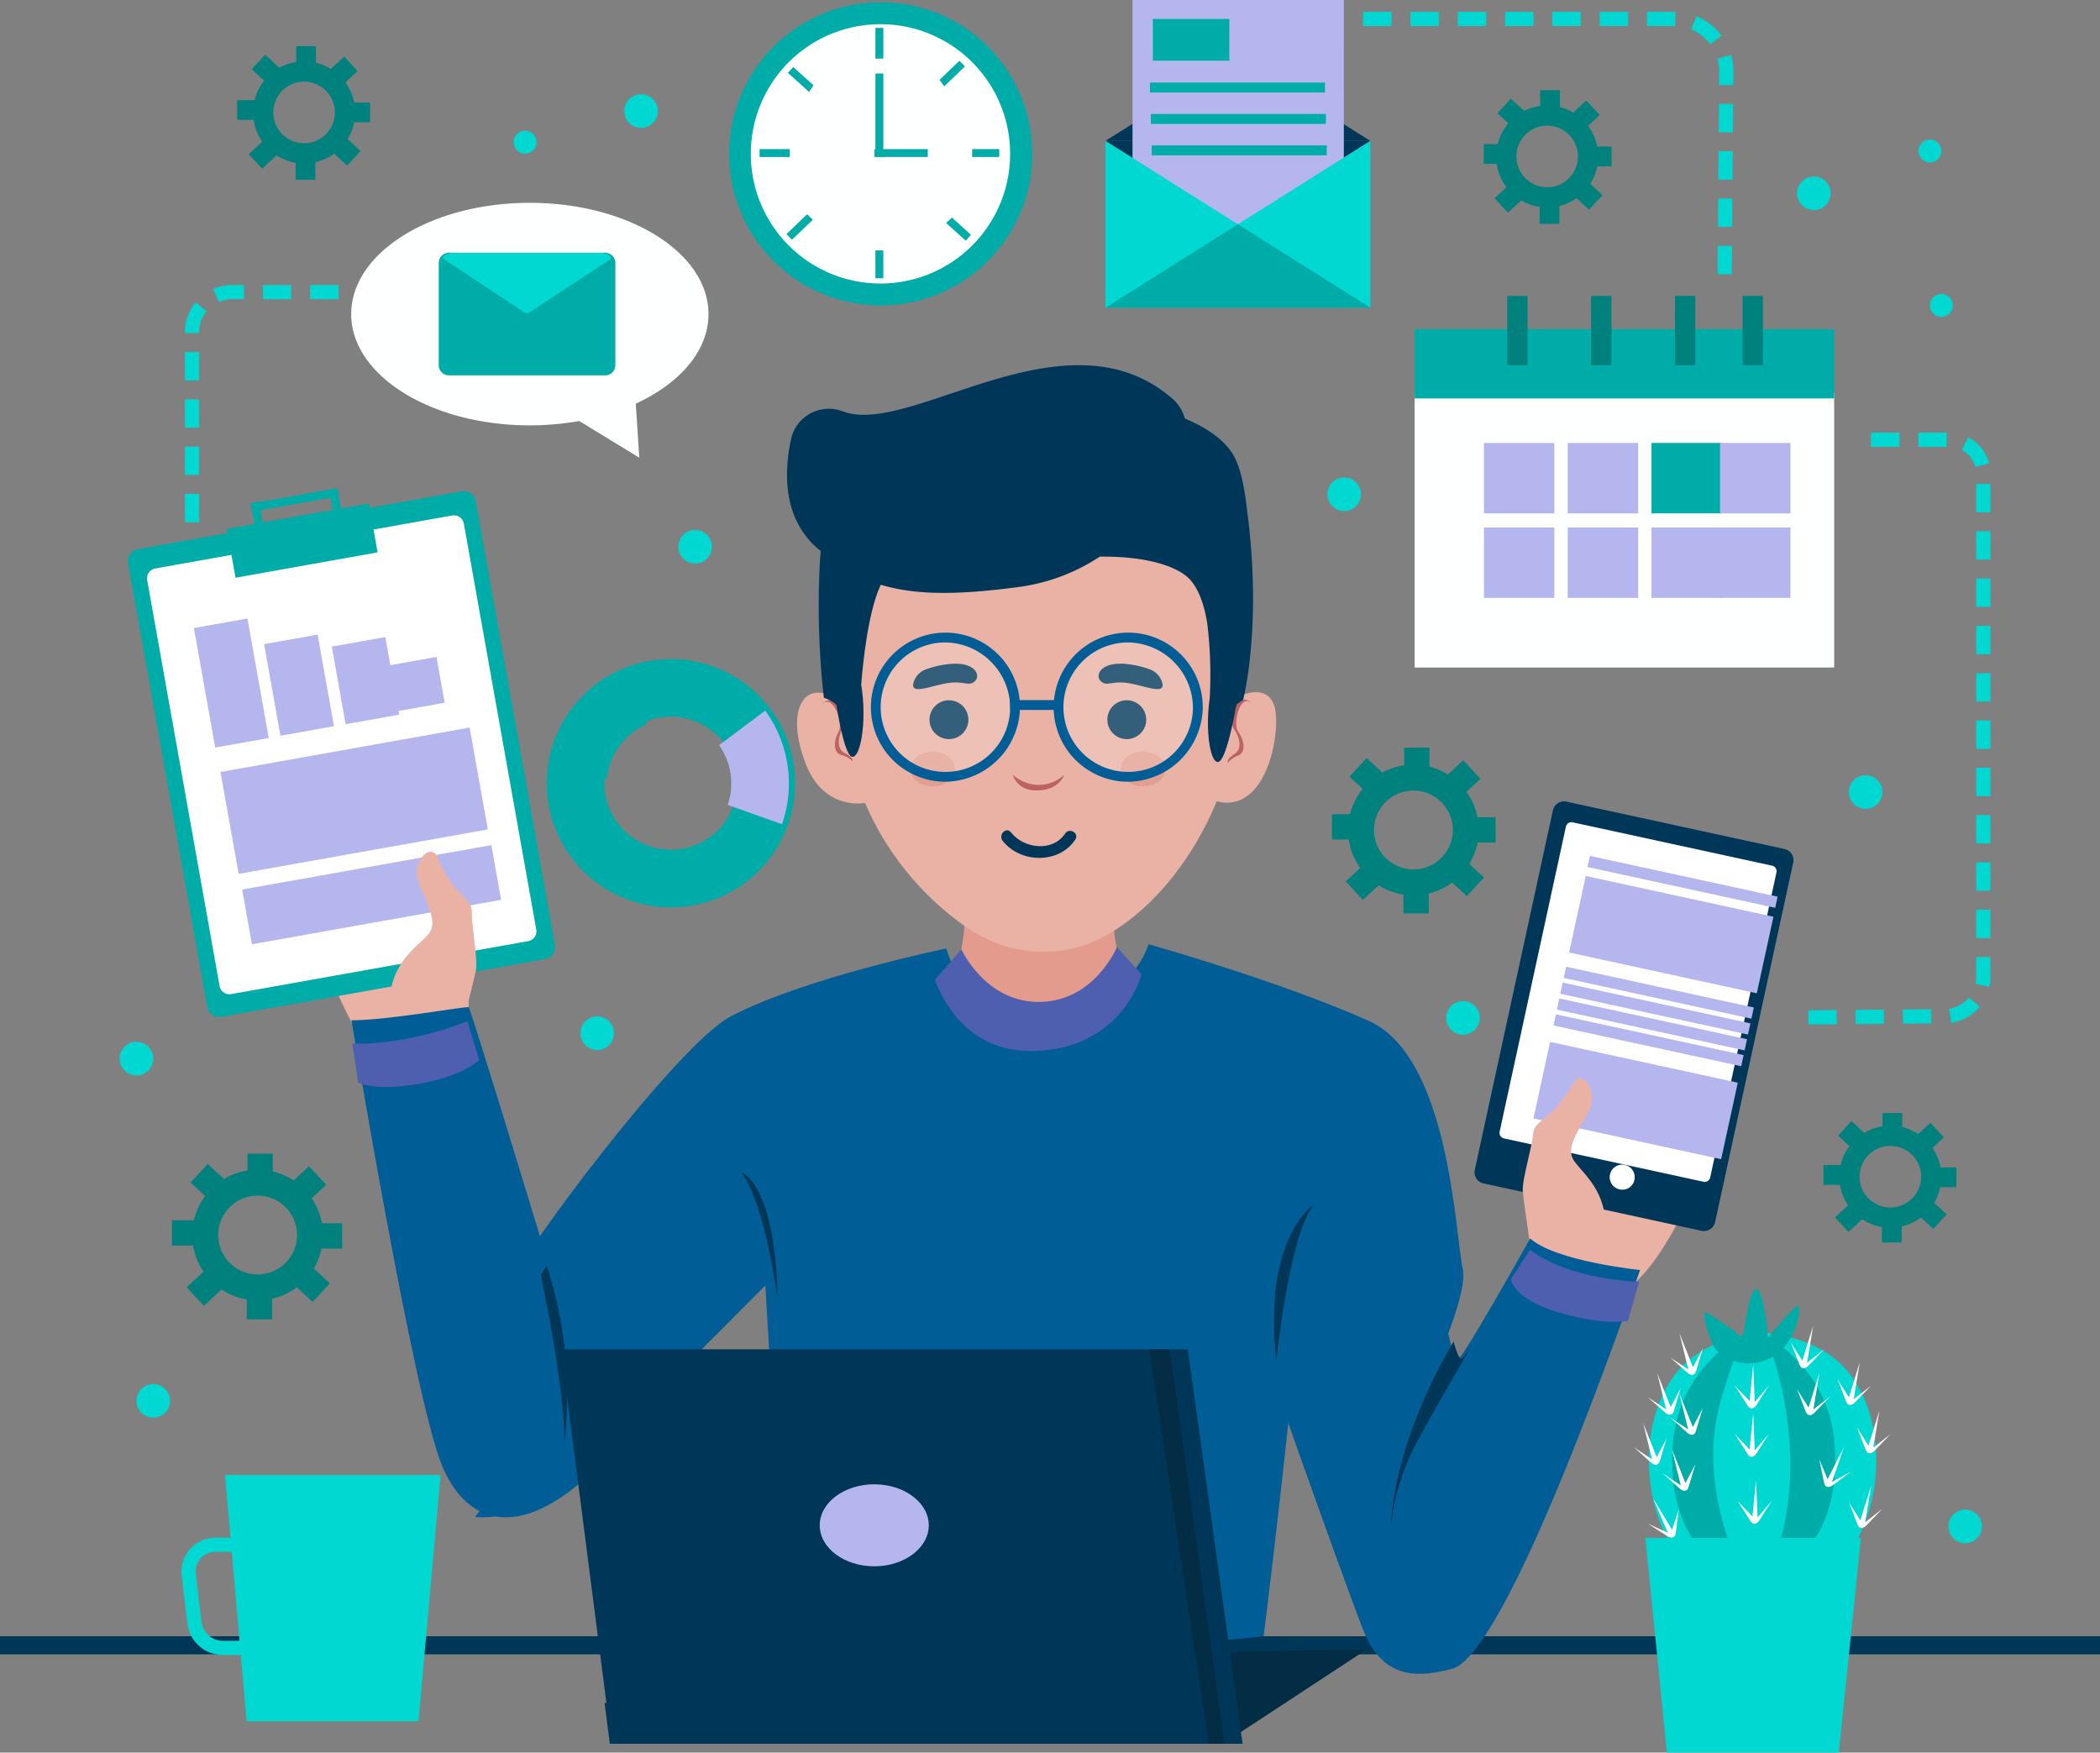 <svg xmlns="http://www.w3.org/2000/svg" width="399.999" height="333.846" viewBox="0 0 399.999 333.846">
  <rect x="0" y="0" width="399.999" height="333.846" fill="#808080" stroke="none"/>
  <g id="VECTOR" transform="translate(-0.692 -0.694)">
    <path id="Trazado_718569" data-name="Trazado 718569" d="M203.436,107.648a12.446,12.446,0,1,0,12.446,12.445A12.446,12.446,0,0,0,203.436,107.648Zm0,19.955a7.509,7.509,0,1,1,7.509-7.51A7.509,7.509,0,0,1,203.436,127.6Z" transform="translate(66.482 38.7)" fill="#00817d"/>
    <path id="Trazado_718570" data-name="Trazado 718570" d="M203.212,105.03H198.39v6.522h4.823Z" transform="translate(69.755 38.087)" fill="#00817d"/>
    <path id="Trazado_718571" data-name="Trazado 718571" d="M188.266,114.288v4.822h6.521v-4.822Z" transform="translate(66.13 41.498)" fill="#00817d"/>
    <path id="Trazado_718572" data-name="Trazado 718572" d="M206.489,114.708v4.823h6.522v-4.823Z" transform="translate(72.555 41.652)" fill="#00817d"/>
    <path id="Trazado_718573" data-name="Trazado 718573" d="M211.317,110.343l-3.275-3.539-4.786,4.43,3.275,3.538Z" transform="translate(71.363 38.709)" fill="#00817d"/>
    <path id="Trazado_718574" data-name="Trazado 718574" d="M195.551,114.46l3.276-3.538-4.786-4.43-3.276,3.538Z" transform="translate(66.962 38.596)" fill="#00817d"/>
    <path id="Trazado_718575" data-name="Trazado 718575" d="M203.116,123.376h-4.822V129.9h4.822Z" transform="translate(69.721 44.784)" fill="#00817d"/>
    <path id="Trazado_718576" data-name="Trazado 718576" d="M207.03,119.923l-3.275,3.538,4.786,4.43,3.275-3.538Z" transform="translate(71.539 43.495)" fill="#00817d"/>
    <path id="Trazado_718577" data-name="Trazado 718577" d="M190.246,124.889l3.275,3.538,4.786-4.43-3.275-3.538Z" transform="translate(66.779 43.691)" fill="#00817d"/>
    <path id="Trazado_718578" data-name="Trazado 718578" d="M38.907,164.3a12.446,12.446,0,1,0,12.446,12.446A12.447,12.447,0,0,0,38.907,164.3Zm0,19.955a7.509,7.509,0,1,1,7.509-7.509A7.509,7.509,0,0,1,38.907,184.256Z" transform="translate(10.856 59.199)" fill="#00817d"/>
    <path id="Trazado_718579" data-name="Trazado 718579" d="M38.682,161.684H33.86V168.2h4.822Z" transform="translate(13.974 58.768)" fill="#00817d"/>
    <path id="Trazado_718580" data-name="Trazado 718580" d="M23.736,170.942v4.821h6.521v-4.821Z" transform="translate(9.708 62.196)" fill="#00817d"/>
    <path id="Trazado_718581" data-name="Trazado 718581" d="M41.96,171.362v4.821h6.521v-4.821Z" transform="translate(17.386 62.349)" fill="#00817d"/>
    <path id="Trazado_718582" data-name="Trazado 718582" d="M46.8,167,43.52,163.46l-4.785,4.43,3.275,3.538Z" transform="translate(16.028 59.378)" fill="#00817d"/>
    <path id="Trazado_718583" data-name="Trazado 718583" d="M31.016,171.12l3.275-3.538-4.785-4.43-3.276,3.539Z" transform="translate(10.76 59.265)" fill="#00817d"/>
    <path id="Trazado_718584" data-name="Trazado 718584" d="M38.586,180.029H33.764v6.522h4.822Z" transform="translate(13.933 65.465)" fill="#00817d"/>
    <path id="Trazado_718585" data-name="Trazado 718585" d="M42.505,176.57l-3.276,3.538,4.785,4.43L47.291,181Z" transform="translate(16.236 64.16)" fill="#00817d"/>
    <path id="Trazado_718586" data-name="Trazado 718586" d="M25.709,181.54l3.276,3.538,4.785-4.43-3.275-3.538Z" transform="translate(10.54 64.357)" fill="#00817d"/>
    <path id="Trazado_718587" data-name="Trazado 718587" d="M270.98,158.032a9.72,9.72,0,1,0,9.719,9.72A9.719,9.719,0,0,0,270.98,158.032Zm0,15.585a5.864,5.864,0,1,1,5.863-5.864A5.863,5.863,0,0,1,270.98,173.617Z" transform="translate(89.779 57.086)" fill="#00817d"/>
    <path id="Trazado_718588" data-name="Trazado 718588" d="M270.8,155.989H267.04v5.093H270.8Z" transform="translate(92.213 56.726)" fill="#00817d"/>
    <path id="Trazado_718589" data-name="Trazado 718589" d="M259.133,163.218v3.766h5.093v-3.766Z" transform="translate(88.882 59.402)" fill="#00817d"/>
    <path id="Trazado_718590" data-name="Trazado 718590" d="M273.365,163.546v3.765h5.093v-3.765Z" transform="translate(94.878 59.522)" fill="#00817d"/>
    <path id="Trazado_718591" data-name="Trazado 718591" d="M277.134,160.131l-2.558-2.763-3.738,3.459,2.558,2.763Z" transform="translate(93.813 57.201)" fill="#00817d"/>
    <path id="Trazado_718592" data-name="Trazado 718592" d="M264.829,163.352l2.558-2.763-3.738-3.459-2.558,2.763Z" transform="translate(89.707 57.114)" fill="#00817d"/>
    <path id="Trazado_718593" data-name="Trazado 718593" d="M270.73,170.315h-3.765v5.094h3.765Z" transform="translate(92.182 61.959)" fill="#00817d"/>
    <path id="Trazado_718594" data-name="Trazado 718594" d="M273.78,167.619l-2.557,2.763,3.737,3.459,2.558-2.763Z" transform="translate(93.976 60.943)" fill="#00817d"/>
    <path id="Trazado_718595" data-name="Trazado 718595" d="M260.681,171.5l2.558,2.763,3.737-3.459-2.558-2.763Z" transform="translate(89.534 61.098)" fill="#00817d"/>
    <path id="Trazado_718596" data-name="Trazado 718596" d="M221.457,14.824a9.719,9.719,0,1,0,9.719,9.719A9.719,9.719,0,0,0,221.457,14.824Zm0,15.583a5.864,5.864,0,1,1,5.863-5.864A5.862,5.862,0,0,1,221.457,30.407Z" transform="translate(73.937 5.953)" fill="#00817d"/>
    <path id="Trazado_718597" data-name="Trazado 718597" d="M221.282,12.78h-3.765v5.093h3.765Z" transform="translate(76.541 5.092)" fill="#00817d"/>
    <path id="Trazado_718598" data-name="Trazado 718598" d="M209.61,20.01v3.766H214.7V20.01Z" transform="translate(73.704 8.138)" fill="#00817d"/>
    <path id="Trazado_718599" data-name="Trazado 718599" d="M223.842,20.337V24.1h5.093V20.337Z" transform="translate(78.725 8.276)" fill="#00817d"/>
    <path id="Trazado_718600" data-name="Trazado 718600" d="M227.608,16.93l-2.558-2.763-3.737,3.46,2.558,2.763Z" transform="translate(77.789 5.676)" fill="#00817d"/>
    <path id="Trazado_718601" data-name="Trazado 718601" d="M215.3,20.14l2.557-2.763-3.737-3.46-2.558,2.763Z" transform="translate(74.351 5.571)" fill="#00817d"/>
    <path id="Trazado_718602" data-name="Trazado 718602" d="M221.207,27.107h-3.765V32.2h3.765Z" transform="translate(76.515 11.128)" fill="#00817d"/>
    <path id="Trazado_718603" data-name="Trazado 718603" d="M224.263,24.414,221.7,27.177l3.738,3.46L228,27.874Z" transform="translate(77.927 9.994)" fill="#00817d"/>
    <path id="Trazado_718604" data-name="Trazado 718604" d="M211.16,28.287l2.558,2.763,3.738-3.46L214.9,24.828Z" transform="translate(74.209 10.168)" fill="#00817d"/>
    <path id="Trazado_718605" data-name="Trazado 718605" d="M44.326,8.925a9.719,9.719,0,1,0,9.719,9.719A9.719,9.719,0,0,0,44.326,8.925Zm0,15.583a5.864,5.864,0,1,1,5.863-5.863A5.863,5.863,0,0,1,44.326,24.508Z" transform="translate(14.288 3.468)" fill="#00817d"/>
    <path id="Trazado_718606" data-name="Trazado 718606" d="M44.152,6.881H40.386v5.093h3.766Z" transform="translate(16.723 2.607)" fill="#00817d"/>
    <path id="Trazado_718607" data-name="Trazado 718607" d="M32.479,14.111v3.766h5.093V14.111Z" transform="translate(13.392 5.653)" fill="#00817d"/>
    <path id="Trazado_718608" data-name="Trazado 718608" d="M46.711,14.438V18.2H51.8V14.438Z" transform="translate(19.388 5.791)" fill="#00817d"/>
    <path id="Trazado_718609" data-name="Trazado 718609" d="M50.483,11.035,47.925,8.272l-3.737,3.46,2.558,2.763Z" transform="translate(18.325 3.193)" fill="#00817d"/>
    <path id="Trazado_718610" data-name="Trazado 718610" d="M38.162,14.246l2.558-2.763-3.737-3.46-2.558,2.763Z" transform="translate(14.212 3.088)" fill="#00817d"/>
    <path id="Trazado_718611" data-name="Trazado 718611" d="M44.076,21.208H40.31V26.3h3.766Z" transform="translate(16.691 8.643)" fill="#00817d"/>
    <path id="Trazado_718612" data-name="Trazado 718612" d="M47.139,18.51l-2.558,2.763,3.737,3.46,2.558-2.763Z" transform="translate(18.491 7.506)" fill="#00817d"/>
    <path id="Trazado_718613" data-name="Trazado 718613" d="M34.023,22.384l2.558,2.763,3.737-3.46-2.558-2.763Z" transform="translate(14.043 7.681)" fill="#00817d"/>
    <path id="Trazado_718614" data-name="Trazado 718614" d="M255.414,188.786s-11.673.127-17.621,8.7-5.738,22.364-.371,31.5,17.174-2.536,17.174-2.536Z" transform="translate(81.405 65.753)" fill="#01d8d1"/>
    <path id="Trazado_718615" data-name="Trazado 718615" d="M253.1,188.786s-13.05,6.019-14.136,21.428,6.531,21.014,6.531,21.014,6.068,2.359,6.613-.4S246.248,215.127,253.1,188.786Z" transform="translate(80.34 65.753)" fill="#00aca7"/>
    <path id="Trazado_718616" data-name="Trazado 718616" d="M250.7,188.786s11.673.127,17.621,8.7,5.738,22.364.371,31.5-17.174-2.536-17.174-2.536Z" transform="translate(85.328 65.753)" fill="#01d8d1"/>
    <path id="Trazado_718617" data-name="Trazado 718617" d="M250.7,188.786s13.05,6.019,14.136,21.428-6.531,21.014-6.531,21.014-6.068,2.359-6.613-.4S257.552,215.127,250.7,188.786Z" transform="translate(85.328 65.753)" fill="#00aca7"/>
    <path id="Trazado_718618" data-name="Trazado 718618" d="M248.361,231.194s-6.913-14.622-2.546-29.425,5.253-13.139,6.866-13.174c2.358-.051,7.048,14.784,6.268,28.526s-4.207,14.787-4.207,14.787Z" transform="translate(82.662 65.656)" fill="#01d8d1"/>
    <path id="Trazado_718619" data-name="Trazado 718619" d="M247.237,195.128l2.436,3.789c.291.412.432.576.762.574.313,0,.489-.081.85-.478l2.469-3.886-2.7,3.158-.289-7.121-.684,6.943Z" transform="translate(83.87 69.473)" fill="#fff"/>
    <path id="Trazado_718620" data-name="Trazado 718620" d="M247.237,203.531l2.436,3.789c.291.412.432.576.762.574.313,0,.489-.081.85-.478l2.469-3.886-2.7,3.158-.289-7.121-.684,6.943Z" transform="translate(83.87 70.296)" fill="#fff"/>
    <path id="Trazado_718621" data-name="Trazado 718621" d="M247.616,212.51l2.438,3.789c.291.411.432.574.762.573.311,0,.489-.081.85-.478l2.467-3.884-2.7,3.157-.289-7.121-.685,6.943Z" transform="translate(84.03 74.078)" fill="#fff"/>
    <path id="Trazado_718622" data-name="Trazado 718622" d="M254.764,188.909l1.619,4.193c.2.461.307.65.63.714.306.061.495.017.93-.3l3.206-3.319-3.289,2.561,1.163-7.034-2.079,6.669Z" transform="translate(87.041 67.494)" fill="#fff"/>
    <path id="Trazado_718623" data-name="Trazado 718623" d="M261.008,194.024l1.619,4.193c.2.459.307.648.63.712.306.061.495.017.93-.3l3.206-3.319L264.1,197.87l1.163-7.033-2.079,6.667Z" transform="translate(89.672 69.36)" fill="#fff"/>
    <path id="Trazado_718624" data-name="Trazado 718624" d="M255.6,195.45l1.619,4.193c.2.46.307.648.63.713.306.061.495.017.928-.3l3.208-3.319L258.7,199.3l1.163-7.034-2.081,6.669Z" transform="translate(87.395 69.88)" fill="#fff"/>
    <path id="Trazado_718625" data-name="Trazado 718625" d="M263.632,202.435l1.619,4.193c.2.461.307.648.63.712.306.061.495.017.928-.3l3.208-3.319-3.289,2.56,1.163-7.033-2.081,6.669Z" transform="translate(90.777 70.161)" fill="#fff"/>
    <path id="Trazado_718626" data-name="Trazado 718626" d="M258.58,206.5l.9,4.4c.122.488.195.689.5.806.291.111.485.1.966-.145l3.718-2.753-3.673,1.991,2.322-6.748-3.165,6.238Z" transform="translate(88.649 72.183)" fill="#fff"/>
    <path id="Trazado_718627" data-name="Trazado 718627" d="M262.539,212.436l1.619,4.193c.2.461.307.65.63.714.306.061.495.017.93-.3l3.206-3.319-3.289,2.561,1.163-7.033-2.079,6.667Z" transform="translate(90.317 74.375)" fill="#fff"/>
    <path id="Trazado_718628" data-name="Trazado 718628" d="M244.847,189.615l-1.293,4.3c-.166.475-.257.669-.574.758-.3.084-.492.054-.949-.232l-3.451-3.07,3.475,2.308-1.7-6.927,2.584,6.5Z" transform="translate(80.222 67.875)" fill="#fff"/>
    <path id="Trazado_718629" data-name="Trazado 718629" d="M239.012,195.179l-1.293,4.3c-.166.473-.256.669-.574.758-.3.084-.492.053-.949-.232l-3.451-3.071,3.475,2.31-1.7-6.927,2.584,6.494Z" transform="translate(81.821 69.905)" fill="#fff"/>
    <path id="Trazado_718630" data-name="Trazado 718630" d="M244.825,197.979l-1.293,4.3c-.166.475-.257.669-.574.758-.3.084-.492.054-.949-.232l-3.451-3.07,3.475,2.308-1.7-6.927,2.585,6.5Z" transform="translate(80.213 70.926)" fill="#fff"/>
    <path id="Trazado_718631" data-name="Trazado 718631" d="M243.838,207.249l-1.293,4.3c-.166.475-.256.671-.574.759-.3.084-.492.053-.949-.232l-3.451-3.071,3.475,2.308-1.7-6.926,2.584,6.494Z" transform="translate(79.797 72.326)" fill="#fff"/>
    <path id="Trazado_718632" data-name="Trazado 718632" d="M237.04,203.761l-1.293,4.3c-.166.475-.257.669-.574.758-.3.084-.492.054-.949-.232l-3.451-3.07,3.475,2.308-1.7-6.926,2.584,6.494Z" transform="translate(81.125 70.857)" fill="#fff"/>
    <path id="Trazado_718633" data-name="Trazado 718633" d="M238.629,213.092l-.564,4.45c-.087.5-.144.7-.441.84s-.478.132-.975-.075l-3.913-2.474,3.811,1.718-2.82-6.562,3.623,5.992Z" transform="translate(81.832 75.107)" fill="#fff"/>
    <path id="Trazado_718634" data-name="Trazado 718634" d="M251,194.917s-4.606-.354-6.109-3.388-2.148-6.845-1.36-6.352,6.156,3.838,6.656,4.848,1-7.247,2.506-9.082,2.764,8.713,2.492,9.156,4.022-4.921,5.525-6.051S260.755,195.268,251,194.917Z" transform="translate(82.165 65.487)" fill="#00aca7"/>
    <path id="Trazado_718635" data-name="Trazado 718635" d="M132.99,58.742a28.873,28.873,0,1,0-28.874-28.873A28.873,28.873,0,0,0,132.99,58.742Z" transform="translate(35.457 0.127)" fill="#00aca7"/>
    <path id="Trazado_718636" data-name="Trazado 718636" d="M131.754,53.338a24.7,24.7,0,1,0-24.705-24.7A24.7,24.7,0,0,0,131.754,53.338Z" transform="translate(36.65 1.363)" fill="#feffff"/>
    <path id="Trazado_718637" data-name="Trazado 718637" d="M125.406,4.429H123.9v5.857h1.505Z" transform="translate(43.539 1.574)" fill="#00aca7"/>
    <path id="Trazado_718638" data-name="Trazado 718638" d="M125.406,34.254H123.9v5.3h1.505Z" transform="translate(43.539 14.139)" fill="#00aca7"/>
    <path id="Trazado_718639" data-name="Trazado 718639" d="M107.655,20.676v1.5h5.751v-1.5Z" transform="translate(37.724 8.419)" fill="#00aca7"/>
    <path id="Trazado_718640" data-name="Trazado 718640" d="M137.577,20.676v1.5h5.159v-1.5Z" transform="translate(48.29 8.419)" fill="#00aca7"/>
    <path id="Trazado_718641" data-name="Trazado 718641" d="M116.5,13.157l-.847,1.263-4.021-3.633,1.009-1.117Z" transform="translate(39.141 3.782)" fill="#00aca7"/>
    <path id="Trazado_718642" data-name="Trazado 718642" d="M138.64,33.135l-1.009,1.116L133.9,30.877l1.116-1.019Z" transform="translate(47.001 12.287)" fill="#00aca7"/>
    <path id="Trazado_718643" data-name="Trazado 718643" d="M132.973,12.475l.9,1.226,3.938-3.778-1.04-1.086Z" transform="translate(46.673 3.431)" fill="#00aca7"/>
    <path id="Trazado_718644" data-name="Trazado 718644" d="M111.428,33.178l1.042,1.086,3.975-3.814-1.093-1.035Z" transform="translate(39.068 12.1)" fill="#00aca7"/>
    <path id="Trazado_718645" data-name="Trazado 718645" d="M123.9,26.394h1.505V10.548H123.9Z" transform="translate(43.54 4.152)" fill="#00aca7"/>
    <path id="Trazado_718646" data-name="Trazado 718646" d="M134.048,20.676H123.9v1.5h10.147Z" transform="translate(43.363 8.419)" fill="#00aca7"/>
    <path id="Trazado_718647" data-name="Trazado 718647" d="M257.111,174.942l-.023-2.7,5.407-.044.023,2.7Zm9.011-.074-.023-2.7,5.407-.044.023,2.7Zm9.01-.074-.023-2.7,5.407-.044.023,2.7Zm9.194-.162-.4-2.673a6.06,6.06,0,0,0,3.766-2.125l2.079,1.73A8.781,8.781,0,0,1,284.326,174.632Zm7.283-6.866-2.646-.556a6.04,6.04,0,0,0,.131-1.252v-3.866h2.7v3.866A8.85,8.85,0,0,1,291.609,167.765Zm.188-9.278h-2.7v-5.407h2.7Zm0-9.011h-2.7v-5.407h2.7Zm0-9.011h-2.7v-5.407h2.7Zm0-9.011h-2.7v-5.407h2.7Zm0-9.011h-2.7v-5.407h2.7Zm0-9.011h-2.7v-5.407h2.7Zm0-9.011h-2.7V99.014h2.7Zm0-9.011h-2.7V90h2.7Zm0-9.011h-2.7V80.992h2.7Zm0-9.011h-2.7V71.98h2.7Zm-2.872-8.647a5.153,5.153,0,0,0-2.6-3.245l1.248-2.4a7.855,7.855,0,0,1,3.964,4.953Zm-5.462-3.822h-5.407v-2.7h5.407Zm-9.011,0h-5.407v-2.7h5.407Z" transform="translate(88.02 20.891)" fill="#01d8d1"/>
    <path id="Trazado_718648" data-name="Trazado 718648" d="M400.691,229.477H.692v3.441h400Z" transform="translate(0 82.896)" fill="#003759"/>
    <path id="Trazado_718649" data-name="Trazado 718649" d="M272.119,257.194H239.378L235.262,216.3h41.062Z" transform="translate(78.825 77.346)" fill="#01d8d1"/>
    <path id="Trazado_718650" data-name="Trazado 718650" d="M118.648,49.071c0-11.705-15.234-21.194-34.028-21.194S50.593,37.365,50.593,49.071,65.827,70.265,84.62,70.265a53.49,53.49,0,0,0,9.438-.833l-.029.009,11.437,6.979L104.8,66.138l-.021.006C113.188,62.285,118.648,56.077,118.648,49.071Z" transform="translate(16.993 11.452)" fill="#feffff"/>
    <path id="Trazado_718651" data-name="Trazado 718651" d="M64.639,57.923H94.4a1.934,1.934,0,0,0,1.935-1.935V36.509A1.934,1.934,0,0,0,94.4,34.574H64.639A1.934,1.934,0,0,0,62.7,36.509V55.988A1.934,1.934,0,0,0,64.639,57.923Z" transform="translate(21.563 14.274)" fill="#00aca7"/>
    <path id="Trazado_718652" data-name="Trazado 718652" d="M79.766,45.911,95.148,35.828c.686-.477-.942-1.253-1.778-1.253H65.188c-.835,0-2.437.721-1.75,1.2L78.792,45.911A.851.851,0,0,0,79.766,45.911Z" transform="translate(21.779 14.274)" fill="#01d8d1"/>
    <path id="Trazado_718653" data-name="Trazado 718653" d="M67.7,254.784H34.964l-4.116-46.919H71.909Z" transform="translate(12.705 73.791)" fill="#01d8d1"/>
    <path id="Trazado_718654" data-name="Trazado 718654" d="M43.616,238.619H32.9a6.8,6.8,0,0,1-6.747-5.984l-1.1-9.128a6.465,6.465,0,0,1,6.419-7.237h7.542v2.7H31.472a3.762,3.762,0,0,0-3.734,4.211l1.1,9.128a4.1,4.1,0,0,0,4.063,3.6H43.617Z" transform="translate(10.244 77.332)" fill="#01d8d1"/>
    <path id="Trazado_718655" data-name="Trazado 718655" d="M284.256,55.944H204.347v52.214h79.909Z" transform="translate(65.8 19.688)" fill="#feffff"/>
    <path id="Trazado_718656" data-name="Trazado 718656" d="M284.256,46.659H204.347v13.2h79.909Z" transform="translate(65.8 16.728)" fill="#00aca7"/>
    <path id="Trazado_718657" data-name="Trazado 718657" d="M216.751,42.017h-3.873v13.2h3.873Z" transform="translate(74.9 15.038)" fill="#00817d"/>
    <path id="Trazado_718658" data-name="Trazado 718658" d="M228.559,42.017h-3.872v13.2h3.872Z" transform="translate(79.069 15.038)" fill="#00817d"/>
    <path id="Trazado_718659" data-name="Trazado 718659" d="M240.368,42.017h-3.873v13.2h3.873Z" transform="translate(83.237 15.038)" fill="#00817d"/>
    <path id="Trazado_718660" data-name="Trazado 718660" d="M252.176,42.017H248.3v13.2h3.873Z" transform="translate(84.319 15.038)" fill="#00817d"/>
    <path id="Trazado_718661" data-name="Trazado 718661" d="M223.262,62.558H209.851V75.97h13.411Z" transform="translate(73.496 22.511)" fill="#b6b6ef"/>
    <path id="Trazado_718662" data-name="Trazado 718662" d="M235.072,62.558H221.659V75.97h13.413Z" transform="translate(77.645 22.511)" fill="#b6b6ef"/>
    <path id="Trazado_718663" data-name="Trazado 718663" d="M246.878,62.558H233.467V75.97h13.411Z" transform="translate(81.795 22.511)" fill="#00aca7"/>
    <path id="Trazado_718664" data-name="Trazado 718664" d="M258.686,62.558H245.275V75.97h13.411Z" transform="translate(83.044 22.511)" fill="#b6b6ef"/>
    <path id="Trazado_718665" data-name="Trazado 718665" d="M223.262,74.366H209.851V87.779h13.411Z" transform="translate(73.496 26.808)" fill="#b6b6ef"/>
    <path id="Trazado_718666" data-name="Trazado 718666" d="M235.072,74.366H221.659V87.779h13.413Z" transform="translate(77.645 26.808)" fill="#b6b6ef"/>
    <path id="Trazado_718667" data-name="Trazado 718667" d="M246.878,74.366H233.467V87.779h13.411Z" transform="translate(81.795 26.808)" fill="#b6b6ef"/>
    <path id="Trazado_718668" data-name="Trazado 718668" d="M258.686,74.366H245.275V87.779h13.411Z" transform="translate(83.044 26.808)" fill="#b6b6ef"/>
    <path id="Trazado_718669" data-name="Trazado 718669" d="M157.311,24.285,182.542,8.4l25.231,15.882" transform="translate(53.936 3.248)" fill="#003759"/>
    <path id="Trazado_718670" data-name="Trazado 718670" d="M157.311,19.577l25.231,15.882,25.231-15.882" transform="translate(53.936 7.956)" fill="#003759"/>
    <path id="Trazado_718671" data-name="Trazado 718671" d="M201.154.694H160.9V52.658h40.25Z" transform="translate(55.505)" fill="#b6b6ef"/>
    <path id="Trazado_718672" data-name="Trazado 718672" d="M177.775,3.23H163.207v7.959h14.568Z" transform="translate(57.074 1.068)" fill="#00aca7"/>
    <path id="Trazado_718673" data-name="Trazado 718673" d="M196.548,11.762H163.207v1.889h33.341Z" transform="translate(56.52 4.663)" fill="#00aca7"/>
    <path id="Trazado_718674" data-name="Trazado 718674" d="M196.675,15.971H163.334V17.86h33.341Z" transform="translate(56.565 6.437)" fill="#00aca7"/>
    <path id="Trazado_718675" data-name="Trazado 718675" d="M196.8,20.181H163.462V22.07H196.8Z" transform="translate(56.609 8.21)" fill="#00aca7"/>
    <path id="Trazado_718676" data-name="Trazado 718676" d="M182.542,35.46,157.311,19.577V51.341h50.462V19.577Z" transform="translate(53.936 7.956)" fill="#01d8d1"/>
    <path id="Trazado_718677" data-name="Trazado 718677" d="M157.311,46.634l25.231-15.882,25.231,15.882" transform="translate(53.936 12.664)" fill="#00aca7"/>
    <path id="Trazado_718678" data-name="Trazado 718678" d="M101.769,93.178a23.649,23.649,0,1,0,23.649,23.648A23.649,23.649,0,0,0,101.769,93.178Zm0,36.324a12.674,12.674,0,1,1,12.674-12.674A12.674,12.674,0,0,1,101.769,129.5Z" transform="translate(26.715 33.054)" fill="#00aca7"/>
    <path id="Trazado_718679" data-name="Trazado 718679" d="M89.156,115.13a12.684,12.684,0,0,1,7.6-10.364v0L93.707,94.171A23.653,23.653,0,0,0,78.13,115.886Z" transform="translate(27.14 33.878)" fill="#00aca7"/>
    <path id="Trazado_718680" data-name="Trazado 718680" d="M110.829,100.048l-8.782,6.582,0,.007A12.6,12.6,0,0,1,103.684,118l10.344,3.691a23.633,23.633,0,0,0-3.2-21.647Z" transform="translate(35.616 36.009)" fill="#b6b6ef"/>
    <path id="Trazado_718681" data-name="Trazado 718681" d="M207.553,146.79a3.2,3.2,0,1,0-3.2-3.2A3.2,3.2,0,0,0,207.553,146.79Z" transform="translate(71.804 50.996)" fill="#01d8d1"/>
    <path id="Trazado_718682" data-name="Trazado 718682" d="M190.821,73.72a3.2,3.2,0,1,0-3.2-3.2A3.2,3.2,0,0,0,190.821,73.72Z" transform="translate(65.905 24.32)" fill="#01d8d1"/>
    <path id="Trazado_718683" data-name="Trazado 718683" d="M265.736,115.274a3.2,3.2,0,1,0-3.2-3.2A3.2,3.2,0,0,0,265.736,115.274Z" transform="translate(90.314 39.49)" fill="#01d8d1"/>
    <path id="Trazado_718684" data-name="Trazado 718684" d="M279.081,218.906a3.2,3.2,0,1,0-3.2-3.2A3.2,3.2,0,0,0,279.081,218.906Z" transform="translate(95.936 75.743)" fill="#01d8d1"/>
    <path id="Trazado_718685" data-name="Trazado 718685" d="M22.182,200.23a3.2,3.2,0,1,0-3.2-3.2A3.2,3.2,0,0,0,22.182,200.23Z" transform="translate(7.704 70.504)" fill="#01d8d1"/>
    <path id="Trazado_718686" data-name="Trazado 718686" d="M85.634,148.933a3.2,3.2,0,1,0-3.2-3.2A3.2,3.2,0,0,0,85.634,148.933Z" transform="translate(28.819 51.778)" fill="#01d8d1"/>
    <path id="Trazado_718687" data-name="Trazado 718687" d="M258.8,30.752a3.2,3.2,0,1,0-3.2-3.2A3.2,3.2,0,0,0,258.8,30.752Z" transform="translate(87.391 9.964)" fill="#01d8d1"/>
    <path id="Trazado_718688" data-name="Trazado 718688" d="M75.188,22.577A2.176,2.176,0,1,0,73.012,20.4,2.176,2.176,0,0,0,75.188,22.577Z" transform="translate(25.523 7.386)" fill="#01d8d1"/>
    <path id="Trazado_718689" data-name="Trazado 718689" d="M275.582,44.446a2.176,2.176,0,1,0-2.176-2.176A2.176,2.176,0,0,0,275.582,44.446Z" transform="translate(94.895 16.6)" fill="#01d8d1"/>
    <path id="Trazado_718690" data-name="Trazado 718690" d="M274.051,23.744a2.176,2.176,0,1,0-2.176-2.176A2.176,2.176,0,0,0,274.051,23.744Z" transform="translate(94.25 7.878)" fill="#01d8d1"/>
    <path id="Trazado_718691" data-name="Trazado 718691" d="M99.424,81.05a3.2,3.2,0,1,0-3.2-3.2A3.2,3.2,0,0,0,99.424,81.05Z" transform="translate(33.681 26.996)" fill="#01d8d1"/>
    <path id="Trazado_718692" data-name="Trazado 718692" d="M91.807,19.728a3.2,3.2,0,1,0-3.2-3.2A3.2,3.2,0,0,0,91.807,19.728Z" transform="translate(30.995 5.32)" fill="#01d8d1"/>
    <path id="Trazado_718693" data-name="Trazado 718693" d="M19.928,152.477a3.2,3.2,0,1,0-3.2-3.2A3.2,3.2,0,0,0,19.928,152.477Z" transform="translate(6.754 53.071)" fill="#01d8d1"/>
    <path id="Trazado_718694" data-name="Trazado 718694" d="M28.181,85.877h-2.7V80.47h2.7Zm0-9.011h-2.7V71.459h2.7Zm0-9.011h-2.7V62.448h2.7Zm0-9.011h-2.7V53.437h2.7Zm0-9.011h-2.7v-.167a9.014,9.014,0,0,1,2.031-5.693L29.6,45.685a6.3,6.3,0,0,0-1.42,3.981Zm3.759-5.927-1.088-2.475a8.937,8.937,0,0,1,3.616-.757h2.245v2.7H34.469A6.245,6.245,0,0,0,31.94,43.905Zm22.8-.528H49.329v-2.7h5.407Zm-9.011,0H40.318v-2.7h5.407Z" transform="translate(10.442 14.306)" fill="#01d8d1"/>
    <path id="Trazado_718695" data-name="Trazado 718695" d="M264.677,52.274l-2.7-.022.044-5.407,2.7.022Zm.072-9.011-2.7-.022.044-5.407,2.7.022Zm.073-9.01-2.7-.022.044-5.407,2.7.022Zm.073-9.011-2.7-.022.044-5.407,2.7.022Zm.074-9.011-2.7-.021.018-2.555a8.783,8.783,0,0,0-.327-2.435l2.6-.74a11.36,11.36,0,0,1,.431,3.1ZM260.58,8.445a8.614,8.614,0,0,0-3.647-2.829l1.023-2.5a11.341,11.341,0,0,1,4.793,3.715ZM253.9,4.985l-.219,0h-5.152v-2.7l5.441,0Zm-8.976,0h-5.407v-2.7h5.407Zm-9.011,0h-5.407v-2.7h5.407Zm-9.011,0H221.5v-2.7H226.9Zm-9.011,0h-5.407v-2.7h5.407Zm-9.011,0h-5.407v-2.7h5.407Zm-9.011,0h-5.407v-2.7h5.407Z" transform="translate(65.875 0.668)" fill="#01d8d1"/>
    <path id="Trazado_718696" data-name="Trazado 718696" d="M142.178,130.107a33.181,33.181,0,0,1-3.437-2.03c-.081,5.748-1.129,12.354-4.9,16.341-4.292,4.535,7.459,10.823,20.73,8.866s20.05-4.413,20.05-4.413-7.361-5.731-7.679-19.985q-.633.4-1.288.777A24.758,24.758,0,0,1,142.178,130.107Z" transform="translate(45.779 46.076)" fill="#e29b8d"/>
    <path id="Trazado_718697" data-name="Trazado 718697" d="M205.376,115.7c-1.292-4.464-6.187-2.192-6.187-2.192,1.409-15.272-.861-58.424-43.152-55.37s-35.163,55.526-35.163,55.526c-5.424-2.663-8.592,3.214-4.754,13,3.5,8.927,11.254,7.36,11.254,7.36a55.691,55.691,0,0,0,19.166,23.578,32.922,32.922,0,0,0,3.437,2.03,24.751,24.751,0,0,0,23.473-.443q.655-.377,1.288-.776c13.744-8.654,19.6-24.7,19.6-24.7C204.046,136.221,206.668,120.165,205.376,115.7Z" transform="translate(38.083 19.615)" fill="#eab2a5"/>
    <path id="Trazado_718698" data-name="Trazado 718698" d="M178.27,99.245c.252.287-.993-1.513-2.355-.585s-1.949,4.271-1.144,5.384,1.8,3.592.063,4.706-1.234,1.671-1.234,1.671A4.592,4.592,0,0,1,175.607,109c1.269-.432,1.275-2.654,0-4.395S176.1,96.767,178.27,99.245Z" transform="translate(60.986 35.574)" fill="#bc6262"/>
    <path id="Trazado_718699" data-name="Trazado 718699" d="M116.394,99.47c-.219.313.824-1.611,2.28-.834s2.4,4.035,1.717,5.23-1.4,3.764.445,4.685,1.4,1.529,1.4,1.529a4.581,4.581,0,0,0-2.148-1.2c-1.309-.294-1.553-2.5-.473-4.371S118.288,96.772,116.394,99.47Z" transform="translate(40.792 35.601)" fill="#bc6262"/>
    <path id="Trazado_718700" data-name="Trazado 718700" d="M143.383,108.766s.7,2.99,4.5,2.99c4.375,0,5.283-2.99,5.283-2.99a7.105,7.105,0,0,1-5.263,1.919A7.7,7.7,0,0,1,143.383,108.766Z" transform="translate(50.228 39.513)" fill="#bc6262"/>
    <path id="Trazado_718701" data-name="Trazado 718701" d="M133.175,112.222c2.342,0,4.241-1.491,4.241-3.33s-1.9-3.33-4.241-3.33-4.241,1.491-4.241,3.33S130.833,112.222,133.175,112.222Z" transform="translate(45.17 38.279)" fill="#e29f91"/>
    <path id="Trazado_718702" data-name="Trazado 718702" d="M129.5,96.75a3.775,3.775,0,0,1,2.175-2.326,17.606,17.606,0,0,1,3.924-.992c5.581-.819,6.764,2.109,5.525,3.212s-2.031-.236-5.546.405C132.4,97.629,128.641,99.315,129.5,96.75Z" transform="translate(45.245 33.827)" fill="#003759"/>
    <path id="Trazado_718703" data-name="Trazado 718703" d="M135.308,105.824a3.7,3.7,0,1,0-3.7-3.7A3.7,3.7,0,0,0,135.308,105.824Z" transform="translate(46.135 35.659)" fill="#003759"/>
    <path id="Trazado_718704" data-name="Trazado 718704" d="M162.807,112.222c2.342,0,4.243-1.491,4.243-3.33s-1.9-3.33-4.243-3.33-4.241,1.491-4.241,3.33S160.465,112.222,162.807,112.222Z" transform="translate(55.607 38.279)" fill="#e29f91"/>
    <path id="Trazado_718705" data-name="Trazado 718705" d="M167.581,96.75a3.775,3.775,0,0,0-2.175-2.326,17.606,17.606,0,0,0-3.924-.992c-5.581-.819-6.763,2.109-5.525,3.212s2.031-.236,5.547.405C164.678,97.629,168.442,99.315,167.581,96.75Z" transform="translate(54.434 33.827)" fill="#003759"/>
    <path id="Trazado_718706" data-name="Trazado 718706" d="M160.355,105.824a3.7,3.7,0,1,0-3.7-3.7A3.7,3.7,0,0,0,160.355,105.824Z" transform="translate(54.962 35.659)" fill="#003759"/>
    <path id="Trazado_718707" data-name="Trazado 718707" d="M142.089,118.526c3.378,4.322,10.738,4.476,13.853-.229.8-1.212-1.147-2.341-1.944-1.137-2.376,3.586-7.89,2.877-10.316-.227C142.791,115.792,141.207,117.4,142.089,118.526Z" transform="translate(49.573 42.313)" fill="#003759"/>
    <path id="Trazado_718708" data-name="Trazado 718708" d="M137.478,115.87c7.48,0,13.545-5.732,13.545-12.8s-6.065-12.8-13.545-12.8-13.545,5.732-13.545,12.8S130,115.87,137.478,115.87Z" transform="translate(43.006 32.398)" fill="#feffff" opacity="0.2"/>
    <path id="Trazado_718709" data-name="Trazado 718709" d="M163.252,115.751c7.48,0,13.545-5.732,13.545-12.8s-6.065-12.8-13.545-12.8-13.545,5.732-13.545,12.8S155.77,115.751,163.252,115.751Z" transform="translate(52 32.355)" fill="#feffff" opacity="0.2"/>
    <path id="Trazado_718710" data-name="Trazado 718710" d="M137.734,117.624a14.2,14.2,0,1,1,14.543-14.2A14.39,14.39,0,0,1,137.734,117.624Zm0-26.531a12.335,12.335,0,1,0,12.671,12.33A12.518,12.518,0,0,0,137.734,91.093Z" transform="translate(42.702 31.975)" fill="#005d95"/>
    <path id="Trazado_718711" data-name="Trazado 718711" d="M163.548,117.624a14.2,14.2,0,1,1,14.541-14.2A14.391,14.391,0,0,1,163.548,117.624Zm0-26.53a12.334,12.334,0,1,0,12.671,12.33A12.519,12.519,0,0,0,163.548,91.094Z" transform="translate(51.7 31.975)" fill="#005d95"/>
    <path id="Trazado_718712" data-name="Trazado 718712" d="M152.156,98.337h-9.163v1.871h9.163Z" transform="translate(50.106 35.718)" fill="#005d95"/>
    <path id="Trazado_718713" data-name="Trazado 718713" d="M200.589,80c0-.019,0-.037-.007-.056-.463-4.279-1.242-8.193-2.556-10.512-1.748-3.084-5.277-5.389-9.311-7.077a7.756,7.756,0,0,0-2.446-3.858c-20.289-17.436-49.722,7.331-62.661,2.509a7.371,7.371,0,0,0-9.905,5.277c-1.46,6.924-1.36,15.432,5.294,21.016.122.1.246.2.368.3-.084.843-.149,1.7-.189,2.58a154.846,154.846,0,0,0,.789,25.376,6.269,6.269,0,0,1,2.392,1.333c.327,2.107,1.625,9.865,3.052,9.9,1.6.044,2.772-7.067,1.659-13.705.446-5.491,1.49-14.356,3.745-19.069,6.417,1.954,14.512,2.064,26.965.329a36.881,36.881,0,0,0,14.742-5.681c9.366-.111,15.09,2.036,17.206,4.395,1.936,2.159,2.837,5.634,3.255,8.285a81.761,81.761,0,0,1,.48,14.215,33.819,33.819,0,0,0-.341,5.035l-.006.055.006,0c.04,4.015.822,7.131,1.879,7.131,1.652,0,3.418-10.34,3.418-10.34.077-.22.141-.437.2-.652l1.2-.843S203.5,101.926,200.589,80Z" transform="translate(37.659 18.064)" fill="#003759"/>
    <path id="Trazado_718714" data-name="Trazado 718714" d="M219.348,197.458l1.86,2.538s3.907,2.457,11.446-.8,14.31-18.318,16.1-23.842,1.4-7.971,2.529-12.182-3.84-14.126-6.4-20.423-7.207-5.5-9.167-5.088-9.241,22.5-10.412,24.526S215.919,182.132,219.348,197.458Z" transform="translate(75.774 48.355)" fill="#eab2a5"/>
    <path id="Trazado_718715" data-name="Trazado 718715" d="M255.608,195.643l-41.521-9.021a2.178,2.178,0,0,1-1.664-2.591L227.3,115.559a2.177,2.177,0,0,1,2.591-1.664l41.519,9.021a2.178,2.178,0,0,1,1.664,2.591L258.2,193.978A2.178,2.178,0,0,1,255.608,195.643Z" transform="translate(69.182 39.499)" fill="#003759"/>
    <path id="Trazado_718716" data-name="Trazado 718716" d="M254.568,184.98l-38-8.256a1.08,1.08,0,0,1-.826-1.285l12.625-58.1a1.08,1.08,0,0,1,1.285-.826l38,8.258a1.077,1.077,0,0,1,.824,1.283l-12.625,58.1A1.079,1.079,0,0,1,254.568,184.98Z" transform="translate(70.592 40.82)" fill="#fff"/>
    <path id="Trazado_718717" data-name="Trazado 718717" d="M232.019,166.115a2.384,2.384,0,1,0-2.807,1.71A2.327,2.327,0,0,0,232.019,166.115Z" transform="translate(79.964 59.424)" fill="#fff"/>
    <path id="Trazado_718718" data-name="Trazado 718718" d="M261.543,130.944l-35.752-7.767-3.168,14.578,35.752,7.767Z" transform="translate(76.946 44.376)" fill="#b6b6ef"/>
    <path id="Trazado_718719" data-name="Trazado 718719" d="M256.5,154.145l-35.753-7.767-3.167,14.578,35.752,7.767Z" transform="translate(75.198 52.782)" fill="#b6b6ef"/>
    <path id="Trazado_718720" data-name="Trazado 718720" d="M257.986,143.42l-35.752-7.766-.462,2.125,35.752,7.766Z" transform="translate(76.767 49.19)" fill="#b6b6ef"/>
    <path id="Trazado_718721" data-name="Trazado 718721" d="M261.347,127.944,225.6,120.177l-.462,2.125,35.752,7.767Z" transform="translate(77.934 43.549)" fill="#b6b6ef"/>
    <path id="Trazado_718722" data-name="Trazado 718722" d="M257.5,145.634l-35.752-7.767-.462,2.125,35.752,7.767Z" transform="translate(76.6 49.997)" fill="#b6b6ef"/>
    <path id="Trazado_718723" data-name="Trazado 718723" d="M257.023,147.848l-35.752-7.767-.462,2.125,35.753,7.767Z" transform="translate(76.433 50.804)" fill="#b6b6ef"/>
    <path id="Trazado_718724" data-name="Trazado 718724" d="M256.542,150.061l-35.752-7.767-.462,2.125,35.753,7.767Z" transform="translate(76.266 51.611)" fill="#b6b6ef"/>
    <path id="Trazado_718725" data-name="Trazado 718725" d="M217.886,191s-2.337-15.283-2.493-17.6,1.728-8.134,1.956-10.921,3.911-2.715,7.7-9.743c1.443-2.673,5.053,1.407,2.828,5.577s-4.4,7.006-2.665,9.381,4.689,4.554,5.709,9.7S225.777,200.905,217.886,191Z" transform="translate(75.357 54.202)" fill="#eab2a5"/>
    <path id="Trazado_718726" data-name="Trazado 718726" d="M178.891,195.94s17.33,49.281,21.217,59,11.028,8.666,16.763,7.232c10.69-2.672,33.7-69.911,35.888-75.985,0,0-16.069-1.644-20.927-6.019,0,0-12.6,22.538-13.906,23.267s-7.841-36.772-7.841-36.772S174.949,165.615,178.891,195.94Z" transform="translate(60.324 56.43)" fill="#005d95"/>
    <path id="Trazado_718727" data-name="Trazado 718727" d="M212.687,189.971s-6,10.118-10.7,18.7A43.735,43.735,0,0,0,196.8,225.2s-.09-14.729,11.942-35.223c0,0,.78,2.995,1.34,3.233S212.687,189.971,212.687,189.971Z" transform="translate(68.828 66.252)" fill="#003759"/>
    <path id="Trazado_718728" data-name="Trazado 718728" d="M217.6,175.247l-3.643,5.6s.3,3.766,9.233,6.377,13.073,1.542,13.073,1.542l2.111-7.433S225.31,181.13,217.6,175.247Z" transform="translate(74.524 63.507)" fill="#4f5faf"/>
    <path id="Trazado_718729" data-name="Trazado 718729" d="M258.5,198.581c-1.458-6.609-2.477-40.362-17.9-47.249-17.13-7.649-41.943-14.6-41.943-14.6-2.98,8.907-12.648,11.912-17.063,12.837,0,0-18.578-.07-21.432-12.041,0,0-27.272,5.631-41.182,13-9.987,5.294-40.763,46.148-42.8,52.6-1.51,4.78,4.878,16.493,8.795,23.766-8.668,11.113-14.61,18.915-14.61,18.915s7.993,1.323,17-6.487c6.067-5.257,25.952-25.151,38.3-37.589,1.441,24.714,4.007,65.293,5.394,66.807,3.154,3.44,71.5,2.453,89.52,0,0,0,4.277-34.114,6.792-61.5,4.562,13.939,11.287,34.36,11.852,36.6C239.624,245.234,260.325,206.842,258.5,198.581Zm-78.351-47.369c.02-.023.044-.047.064-.068.013.018.03.038.044.057h0Z" transform="translate(20.806 43.824)" fill="#005d95"/>
    <path id="Trazado_718730" data-name="Trazado 718730" d="M137.972,133.509l-5.023,5.782s4.1,13.583,18.146,13.583c14.375,0,19.873-10,21.193-14.6l-4.7-5.2s-4.173,10.188-14.509,10.445C142.6,143.783,137.972,133.509,137.972,133.509Z" transform="translate(45.844 48.023)" fill="#4f5faf"/>
    <path id="Trazado_718731" data-name="Trazado 718731" d="M180.584,199.056s2.281-23.24,6.983-29.657C187.567,169.4,177.934,175.636,180.584,199.056Z" transform="translate(63.231 60.893)" fill="#003759"/>
    <path id="Trazado_718732" data-name="Trazado 718732" d="M112,188.8s-2.2-17.727-6.9-24.142C105.094,164.658,111.621,166.7,112,188.8Z" transform="translate(36.801 59.351)" fill="#003759"/>
    <path id="Trazado_718733" data-name="Trazado 718733" d="M70.478,166.467l-2.123,2.325s-4.149,2.021-11.293-2.03S44.81,147.01,43.626,141.324s-.529-8.074-1.2-12.384,5.341-13.629,8.561-19.614,7.758-4.692,9.663-4.071,6.762,23.368,7.708,25.505S75.539,151.6,70.478,166.467Z" transform="translate(17.56 36.762)" fill="#eab2a5"/>
    <path id="Trazado_718734" data-name="Trazado 718734" d="M50.8,68.791,34.279,71.738l.277,1.552,16.523-2.947Z" transform="translate(14.15 24.881)" fill="#00aca7"/>
    <path id="Trazado_718735" data-name="Trazado 718735" d="M35.869,70.665l-1.59.284.87,4.879,1.59-.284Z" transform="translate(14.151 25.558)" fill="#00aca7"/>
    <path id="Trazado_718736" data-name="Trazado 718736" d="M46.376,68.79l-1.59.284.87,4.879,1.59-.284Z" transform="translate(18.577 24.873)" fill="#00aca7"/>
    <path id="Trazado_718737" data-name="Trazado 718737" d="M97.291,159.45l-61.645,11a2.33,2.33,0,0,1-2.7-1.885L17.871,84.055a2.33,2.33,0,0,1,1.884-2.7l61.645-11a2.329,2.329,0,0,1,2.7,1.884l15.073,84.507A2.329,2.329,0,0,1,97.291,159.45Z" transform="translate(7.222 23.933)" fill="#00aca7"/>
    <path id="Trazado_718738" data-name="Trazado 718738" d="M92.994,154.709,36.427,164.8a1.907,1.907,0,0,1-2.211-1.542L20.423,85.929a1.906,1.906,0,0,1,1.542-2.211L78.532,73.628a1.906,1.906,0,0,1,2.211,1.542L94.536,152.5A1.905,1.905,0,0,1,92.994,154.709Z" transform="translate(8.3 25.257)" fill="#fff"/>
    <path id="Trazado_718739" data-name="Trazado 718739" d="M58.146,71.016,31.088,75.842l1.662,9.315,27.058-4.826Z" transform="translate(12.806 25.58)" fill="#00aca7"/>
    <path id="Trazado_718740" data-name="Trazado 718740" d="M36.877,87.2l-10.2,1.82,4.061,22.77,10.2-1.819Z" transform="translate(10.947 31.307)" fill="#b6b6ef"/>
    <path id="Trazado_718741" data-name="Trazado 718741" d="M46.284,89.389l-10.2,1.82,3.112,17.447,10.2-1.819Z" transform="translate(14.91 32.184)" fill="#b6b6ef"/>
    <path id="Trazado_718742" data-name="Trazado 718742" d="M55.356,89.7l-10.2,1.82,2.637,14.787,10.2-1.821Z" transform="translate(18.732 32.339)" fill="#b6b6ef"/>
    <path id="Trazado_718743" data-name="Trazado 718743" d="M64.855,92.409l-10.2,1.82,1.556,8.723,10.2-1.82Z" transform="translate(18.976 33.418)" fill="#b6b6ef"/>
    <path id="Trazado_718744" data-name="Trazado 718744" d="M77.7,102.5l-47.462,8.465L33.7,130.371l47.462-8.465Z" transform="translate(12.448 36.781)" fill="#b6b6ef"/>
    <path id="Trazado_718745" data-name="Trazado 718745" d="M80.609,118.806l-47.462,8.465L35.006,137.7l47.462-8.465Z" transform="translate(13.673 42.866)" fill="#b6b6ef"/>
    <path id="Trazado_718746" data-name="Trazado 718746" d="M67.624,159.921S71.595,144.977,72,142.693s-.841-8.272-.767-11.068-3.6-3.121-6.608-10.518c-1.145-2.811-5.174.856-3.412,5.24s3.618,7.439,1.639,9.614-5.153,4.022-6.722,9.025S58.712,168.915,67.624,159.921Z" transform="translate(19.338 42.812)" fill="#eab2a5"/>
    <path id="Trazado_718747" data-name="Trazado 718747" d="M50.593,147.66s11.836,71.752,17.243,84.818,18.392,15.769,37.014-8.191c20.949-26.954-.97,0-.97,0L89.913,200.038s-16.558-54.6-17.008-54.855S57.361,147.717,50.593,147.66Z" transform="translate(17.046 47.376)" fill="#005d95"/>
    <path id="Trazado_718748" data-name="Trazado 718748" d="M50.419,147.558,51.532,155s2.8,1.549,10.49.408c9.2-1.366,12.565-4.69,12.565-4.69l-2.254-7.415S61.327,147.915,50.419,147.558Z" transform="translate(17.379 51.916)" fill="#4f5faf"/>
    <path id="Trazado_718749" data-name="Trazado 718749" d="M76.853,179.659s4.624,22,4.474,31.914a81.56,81.56,0,0,0,0-18.434,85.891,85.891,0,0,0-3.349-15.2Z" transform="translate(26.87 63.841)" fill="#003759"/>
    <path id="Trazado_718750" data-name="Trazado 718750" d="M184.27,249.2l27.322-17.937-66.067.985Z" transform="translate(49.386 83.649)" fill="#032c45"/>
    <path id="Trazado_718751" data-name="Trazado 718751" d="M211.27,266.154H91.085l-9.646-75.13h119.4Z" transform="translate(26.108 66.696)" fill="#003759"/>
    <path id="Trazado_718752" data-name="Trazado 718752" d="M207.41,238.411H87.522l1,7.779H208.707Z" transform="translate(28.322 86.66)" fill="#003759"/>
    <path id="Trazado_718753" data-name="Trazado 718753" d="M126.726,224.733c5.736,0,10.385-3.5,10.385-7.81s-4.649-7.81-10.385-7.81-10.384,3.5-10.384,7.81S120.991,224.733,126.726,224.733Z" transform="translate(40.489 74.317)" fill="#b6b6ef"/>
    <path id="Trazado_718754" data-name="Trazado 718754" d="M166.6,191.024h-3.9l11.321,75.13h3.016Z" transform="translate(56.901 66.696)" fill="#032c45"/>
  </g>
</svg>
